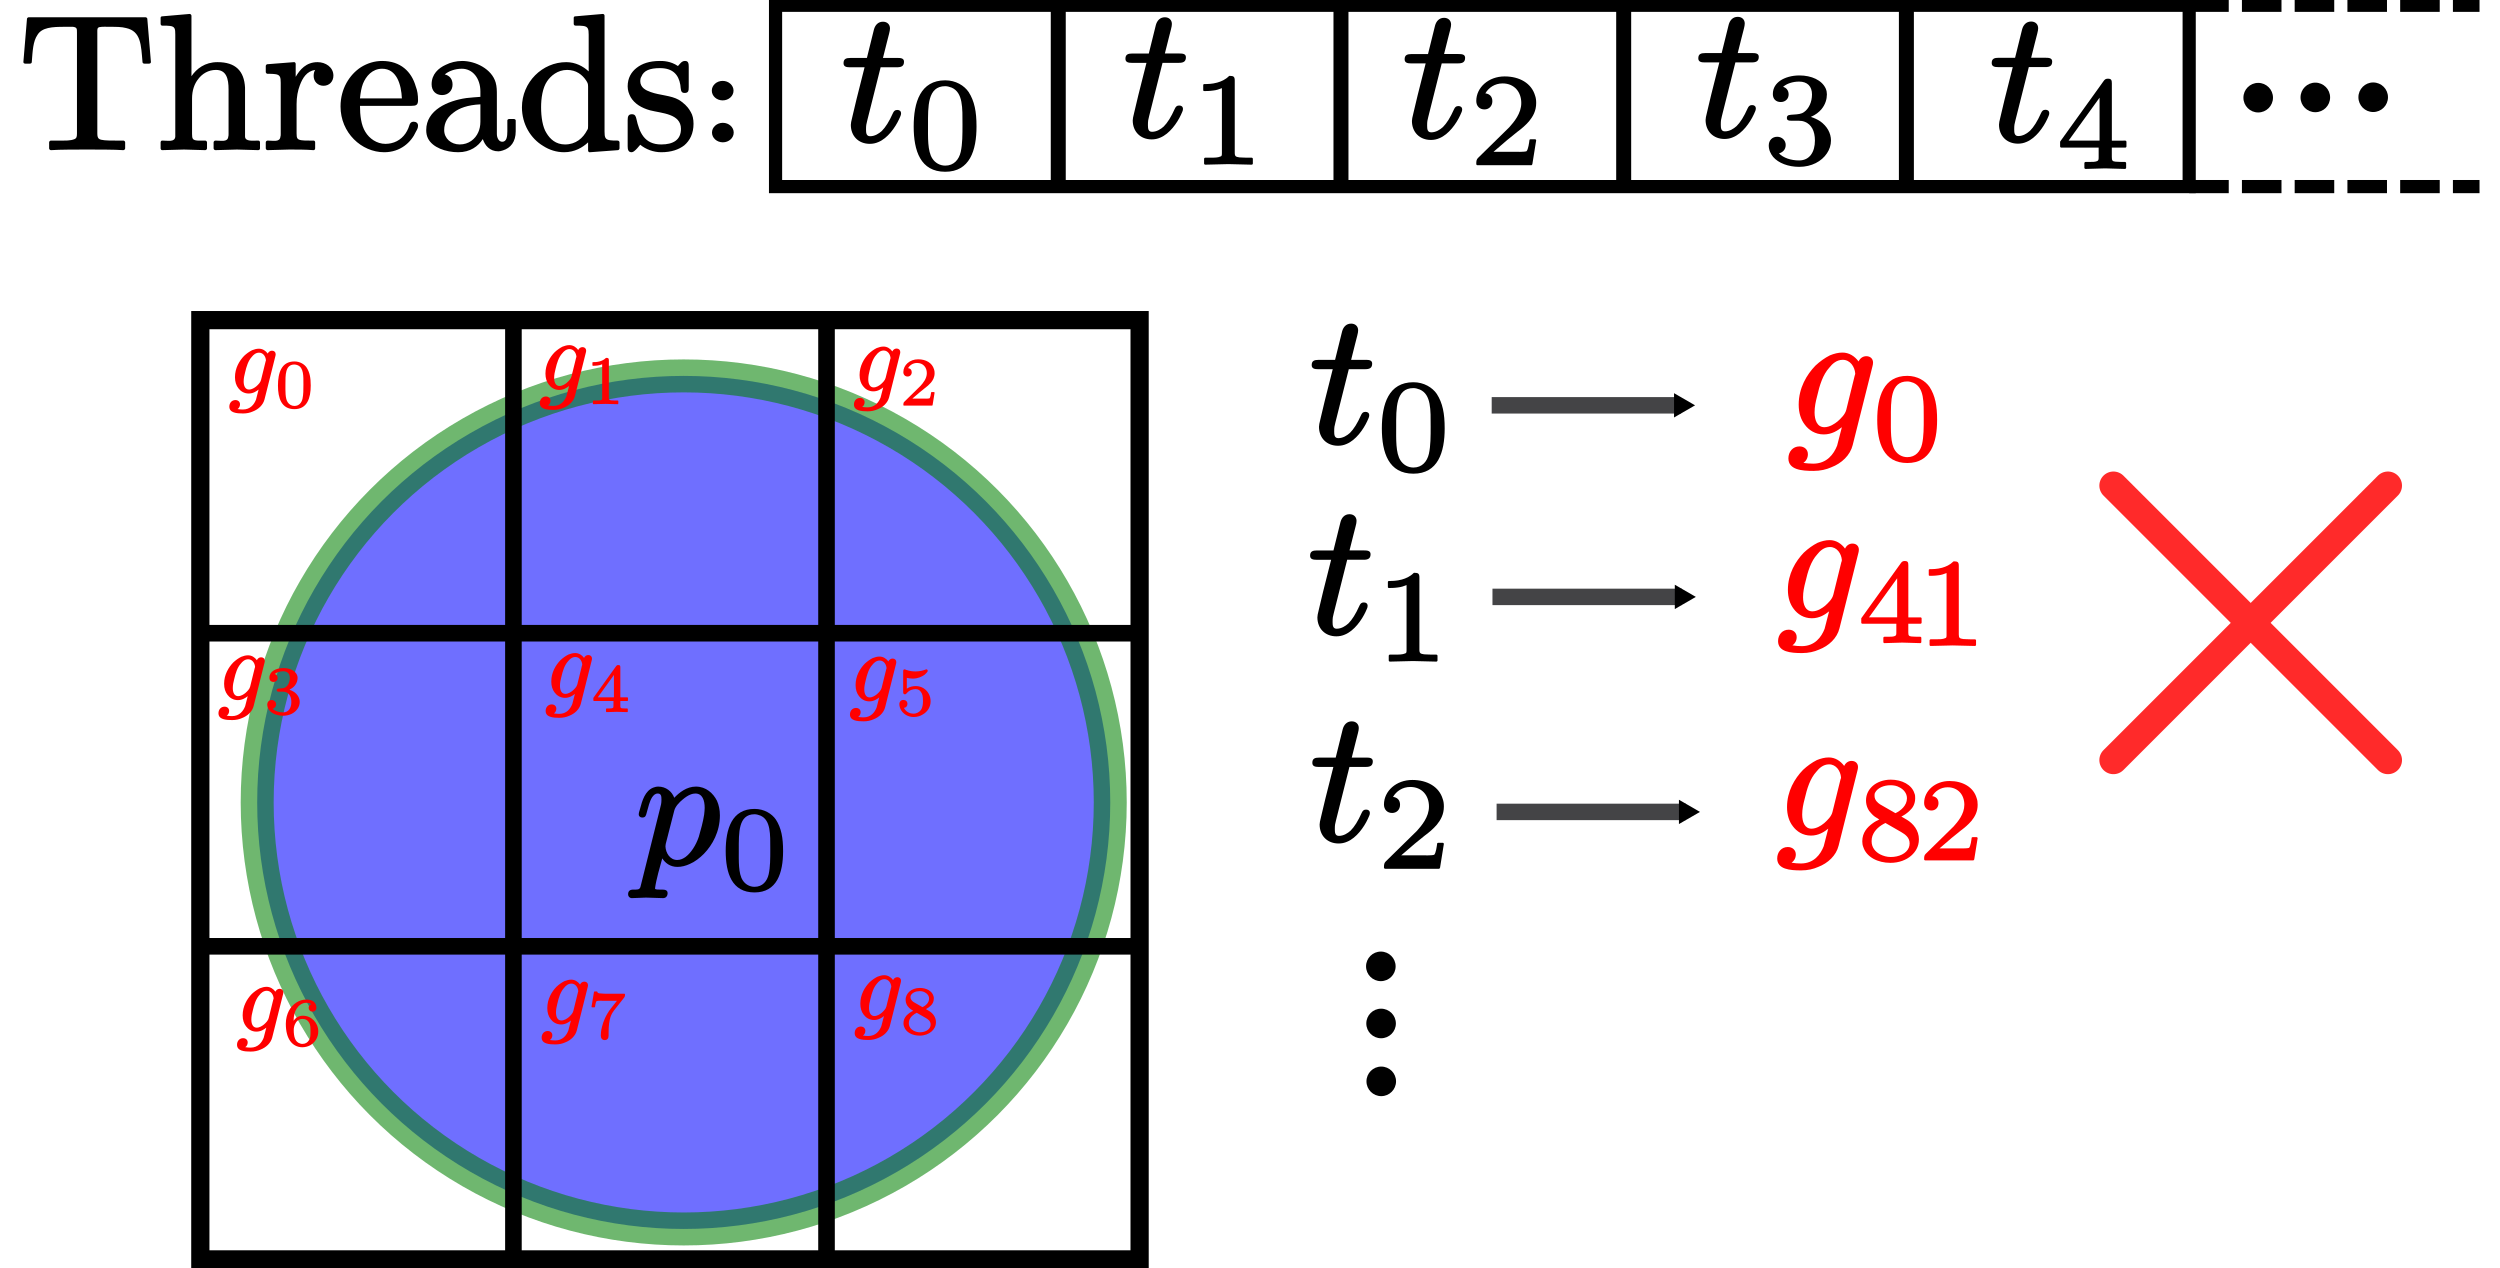 <?xml version="1.0" encoding="UTF-8" standalone="no"?>
<!-- Created with Inkscape (http://www.inkscape.org/) -->

<svg
   width="256.314mm"
   height="130.049mm"
   viewBox="0 0 256.314 130.049"
   version="1.1"
   id="svg5"
   sodipodi:docname="cachebad.svg"
   inkscape:version="1.1.2 (0a00cf5339, 2022-02-04)"
   xmlns:inkscape="http://www.inkscape.org/namespaces/inkscape"
   xmlns:sodipodi="http://sodipodi.sourceforge.net/DTD/sodipodi-0.dtd"
   xmlns:xlink="http://www.w3.org/1999/xlink"
   xmlns="http://www.w3.org/2000/svg"
   xmlns:svg="http://www.w3.org/2000/svg">
  <sodipodi:namedview
     id="namedview7"
     pagecolor="#ffffff"
     bordercolor="#666666"
     borderopacity="1.0"
     inkscape:pageshadow="2"
     inkscape:pageopacity="0.0"
     inkscape:pagecheckerboard="0"
     inkscape:document-units="mm"
     showgrid="false"
     inkscape:zoom="1.2548169"
     inkscape:cx="539.91941"
     inkscape:cy="106.78849"
     inkscape:window-width="2160"
     inkscape:window-height="3780"
     inkscape:window-x="0"
     inkscape:window-y="32"
     inkscape:window-maximized="1"
     inkscape:current-layer="layer1"
     inkscape:snap-page="true" />
  <defs
     id="defs2">
    <marker
       style="overflow:visible"
       id="TriangleOutM"
       refX="0"
       refY="0"
       orient="auto"
       inkscape:stockid="TriangleOutM"
       inkscape:isstock="true">
      <path
         transform="scale(0.4)"
         style="fill:context-stroke;fill-rule:evenodd;stroke:context-stroke;stroke-width:1pt"
         d="M 5.77,0 -2.88,5 V -5 Z"
         id="path3084" />
    </marker>
    <marker
       style="overflow:visible"
       id="TriangleInS"
       refX="0"
       refY="0"
       orient="auto"
       inkscape:stockid="TriangleInS"
       inkscape:isstock="true">
      <path
         transform="scale(-0.2)"
         style="fill:context-stroke;fill-rule:evenodd;stroke:context-stroke;stroke-width:1pt"
         d="M 5.77,0 -2.88,5 V -5 Z"
         id="path3078" />
    </marker>
    <marker
       style="overflow:visible"
       id="TriangleOutL"
       refX="0"
       refY="0"
       orient="auto"
       inkscape:stockid="TriangleOutL"
       inkscape:isstock="true">
      <path
         transform="scale(0.8)"
         style="fill:context-stroke;fill-rule:evenodd;stroke:context-stroke;stroke-width:1pt"
         d="M 5.77,0 -2.88,5 V -5 Z"
         id="path3081" />
    </marker>
    <marker
       style="overflow:visible"
       id="Arrow2Lend"
       refX="0"
       refY="0"
       orient="auto"
       inkscape:stockid="Arrow2Lend"
       inkscape:isstock="true">
      <path
         transform="matrix(-1.1,0,0,-1.1,-1.1,0)"
         d="M 8.719,4.034 -2.207,0.016 8.719,-4.002 c -1.745,2.372 -1.735,5.617 -6e-7,8.035 z"
         style="fill:context-stroke;fill-rule:evenodd;stroke:context-stroke;stroke-width:0.625;stroke-linejoin:round"
         id="path2960" />
    </marker>
    <marker
       style="overflow:visible"
       id="Arrow1Lend"
       refX="0"
       refY="0"
       orient="auto"
       inkscape:stockid="Arrow1Lend"
       inkscape:isstock="true">
      <path
         transform="matrix(-0.8,0,0,-0.8,-10,0)"
         style="fill:context-stroke;fill-rule:evenodd;stroke:context-stroke;stroke-width:1pt"
         d="M 0,0 5,-5 -12.5,0 5,5 Z"
         id="path2942" />
    </marker>
    <g
       id="g9687">
      <g
         id="g9106" />
      <g
         id="g4665">
        <path
           d="m 4.078,-3.25 c 0,0.109 -0.016,0.234 -0.031,0.391 C 3.984,-2.438 3.844,-1.938 3.734,-1.562 3.562,-1.047 3.266,-0.609 2.953,-0.375 2.812,-0.281 2.672,-0.203 2.469,-0.203 c -0.422,0 -0.672,-0.406 -0.688,-0.797 0,0 0,-0.047 0.016,-0.141 l 0.5,-1.953 c 0.062,-0.25 0.312,-0.5 0.484,-0.641 0.344,-0.297 0.594,-0.359 0.75,-0.359 0.422,0 0.547,0.406 0.547,0.844 z M 1.906,1.734 C 1.906,1.562 1.75,1.531 1.578,1.531 c -0.156,0 -0.406,0.016 -0.406,-0.062 0,0 0,-0.016 0,-0.016 0.062,-0.5 0.297,-1.297 0.422,-1.75 0.172,0.266 0.453,0.5 0.891,0.5 0.234,0 0.484,-0.062 0.719,-0.172 C 3.5,-0.094 3.781,-0.312 4.031,-0.562 c 0.5,-0.516 0.938,-1.297 0.938,-2.25 0,-0.328 -0.062,-0.609 -0.172,-0.859 C 4.578,-4.109 4.156,-4.5 3.562,-4.5 3.016,-4.5 2.578,-4.141 2.297,-3.844 2.156,-4.219 1.812,-4.5 1.359,-4.5 1.25,-4.5 1.141,-4.469 1.062,-4.438 c -0.469,0.188 -0.641,0.75 -0.766,1.234 -0.031,0.125 -0.078,0.219 -0.078,0.328 0,0.125 0.094,0.188 0.203,0.188 0.203,0 0.219,-0.125 0.266,-0.297 C 0.781,-3.312 0.844,-3.625 1,-3.875 c 0.078,-0.109 0.172,-0.219 0.328,-0.219 0.203,0 0.219,0.156 0.219,0.359 0,0.219 -0.031,0.328 -0.078,0.5 l -1.109,4.438 C 0.344,1.281 0.328,1.344 0.312,1.391 0.25,1.547 0.125,1.531 -0.094,1.531 c -0.203,0 -0.312,0.078 -0.312,0.281 0,0.125 0.094,0.219 0.219,0.219 C 0.094,2.031 0.375,2 0.641,2 c 0.328,0 0.672,0.031 1,0.031 0.172,0 0.266,-0.125 0.266,-0.297 z m 0,0"
           id="path7385" />
      </g>
      <g
         id="g9518">
        <path
           d="m 1.531,-1.141 c 0,-0.312 0.062,-0.609 0.141,-0.906 0.141,-0.625 0.328,-1.219 0.688,-1.609 0.156,-0.203 0.406,-0.438 0.75,-0.438 0.422,0 0.672,0.391 0.703,0.766 0,0.047 -0.016,0.094 -0.031,0.125 L 3.312,-1.297 C 3.25,-1.031 3.016,-0.812 2.828,-0.641 2.656,-0.5 2.375,-0.312 2.078,-0.312 1.672,-0.312 1.531,-0.719 1.531,-1.141 Z M 4.438,-4.297 C 4.234,-4.297 4.078,-4.172 4,-4 3.781,-4.297 3.469,-4.5 3.094,-4.5 2.859,-4.5 2.625,-4.438 2.391,-4.344 2.109,-4.203 1.828,-4 1.578,-3.766 c -0.484,0.5 -0.938,1.25 -0.938,2.188 0,0.469 0.125,0.844 0.344,1.125 C 1.203,-0.156 1.562,0.094 2.047,0.094 2.5,0.094 2.828,-0.125 3.062,-0.312 L 2.797,0.719 C 2.609,1.203 2.219,1.734 1.453,1.734 1.312,1.734 1.062,1.719 0.906,1.688 c 0.141,-0.094 0.25,-0.266 0.25,-0.484 0,-0.266 -0.203,-0.438 -0.469,-0.438 -0.375,0 -0.625,0.297 -0.625,0.672 0,0.641 0.75,0.703 1.406,0.703 0.391,0 0.719,-0.078 1,-0.203 0.578,-0.219 1.062,-0.672 1.203,-1.25 L 4.781,-3.734 c 0.016,-0.062 0.031,-0.125 0.031,-0.203 0,-0.219 -0.156,-0.359 -0.375,-0.359 z m 0,0"
           id="path3044" />
      </g>
      <g
         id="g610">
        <path
           d="m 3.016,-1.609 c -0.141,0 -0.188,0.078 -0.234,0.172 -0.203,0.453 -0.391,0.75 -0.594,0.953 -0.156,0.141 -0.375,0.281 -0.625,0.281 -0.203,0 -0.219,-0.172 -0.219,-0.359 0,-0.219 0.016,-0.297 0.062,-0.469 L 2.125,-3.891 H 3 c 0.234,0 0.375,-0.062 0.375,-0.297 0,-0.188 -0.172,-0.203 -0.359,-0.203 H 2.25 C 2.438,-5.109 2.516,-5.484 2.578,-5.688 2.609,-5.828 2.625,-5.875 2.625,-5.969 c 0,-0.219 -0.156,-0.359 -0.375,-0.359 -0.266,0 -0.422,0.188 -0.484,0.422 l -0.375,1.516 h -0.875 c -0.234,0 -0.375,0.047 -0.375,0.281 0,0.188 0.156,0.219 0.344,0.219 h 0.781 c -0.375,1.484 -0.562,2.219 -0.641,2.594 -0.078,0.312 -0.094,0.406 -0.094,0.484 0,0.594 0.406,1.016 1.016,1.016 0.156,0 0.312,-0.031 0.453,-0.094 0.5,-0.203 0.906,-0.781 1.109,-1.219 0.047,-0.125 0.109,-0.203 0.109,-0.312 0,-0.125 -0.078,-0.188 -0.203,-0.188 z m 0,0"
           id="path6434" />
      </g>
      <g
         id="g1463" />
      <g
         id="g8057">
        <path
           d="m 2.906,-2.312 c 0,0.516 0,1.031 -0.094,1.453 C 2.719,-0.453 2.453,-0.125 1.984,-0.125 1.688,-0.125 1.438,-0.281 1.297,-0.5 1.031,-0.891 1.062,-1.656 1.062,-2.312 c 0,-0.969 -0.031,-2.062 0.922,-2.062 0.109,0 0.219,0.031 0.344,0.078 C 2.938,-4.031 2.906,-3.203 2.906,-2.312 Z m 0.75,0.094 c 0,-0.797 -0.109,-1.359 -0.422,-1.844 -0.234,-0.344 -0.688,-0.625 -1.25,-0.625 -1.328,0 -1.688,1.172 -1.688,2.469 0,1.297 0.359,2.422 1.688,2.422 1.312,0 1.672,-1.141 1.672,-2.422 z m 0,0"
           id="path6579" />
      </g>
      <g
         id="g9353">
        <path
           d="m 0.766,-3.875 c 0.094,0 0.281,0 0.484,-0.031 0.156,-0.016 0.297,-0.062 0.453,-0.125 v 3.453 c 0,0.125 0,0.188 -0.078,0.203 -0.141,0.062 -0.312,0.062 -0.547,0.062 H 0.812 C 0.781,-0.312 0.75,-0.281 0.75,-0.25 V 0 c 0,0.031 0.031,0.062 0.062,0.062 l 1.234,-0.031 1.25,0.031 c 0.031,0 0.062,-0.031 0.062,-0.062 v -0.25 c 0,-0.031 -0.031,-0.062 -0.062,-0.062 H 3.031 c -0.172,0 -0.297,-0.016 -0.391,-0.016 -0.188,-0.031 -0.25,-0.047 -0.25,-0.25 V -4.438 c 0,-0.203 -0.062,-0.25 -0.266,-0.25 -0.016,0 -0.031,0 -0.047,0.016 -0.188,0.188 -0.406,0.281 -0.625,0.344 C 1.172,-4.25 0.922,-4.25 0.766,-4.25 c -0.047,0 -0.062,0.031 -0.062,0.062 v 0.25 c 0,0.047 0.016,0.062 0.062,0.062 z m 0,0"
           id="path2372" />
      </g>
      <g
         id="g2677">
        <path
           d="m 0.375,-3.375 c 0,0.266 0.172,0.453 0.438,0.453 0.234,0 0.422,-0.172 0.422,-0.438 0,-0.25 -0.141,-0.391 -0.375,-0.422 0.172,-0.297 0.5,-0.531 0.922,-0.531 0.625,0 1,0.453 1,1.047 0,0.562 -0.391,1.016 -0.641,1.297 L 0.469,-0.328 C 0.391,-0.25 0.375,-0.172 0.375,-0.016 0.375,0 0.375,0 0.375,0 c 0,0.031 0.031,0.062 0.062,0.062 h 2.875 C 3.344,0.062 3.359,0.047 3.375,0 l 0.203,-1.266 c 0,-0.031 -0.031,-0.062 -0.062,-0.062 H 3.281 c -0.031,0 -0.062,0.016 -0.062,0.047 -0.016,0.125 -0.062,0.5 -0.156,0.594 -0.125,0.047 -0.547,0.031 -0.656,0.031 H 1.297 c 0.641,-0.562 0.875,-0.75 1.266,-1.062 0.234,-0.172 0.453,-0.359 0.641,-0.578 0.203,-0.25 0.375,-0.547 0.375,-0.969 0,-0.156 -0.016,-0.281 -0.062,-0.406 C 3.328,-4.312 2.703,-4.688 1.891,-4.688 1.031,-4.688 0.375,-4.094 0.375,-3.375 Z m 0,0"
           id="path5508" />
      </g>
      <g
         id="g4083">
        <path
           d="m 0.953,-3.266 c 0.25,0 0.422,-0.172 0.422,-0.406 0,-0.219 -0.125,-0.359 -0.297,-0.406 0.188,-0.172 0.516,-0.281 0.859,-0.281 0.438,0 0.688,0.25 0.688,0.688 0,0.406 -0.172,0.766 -0.422,0.938 C 2.062,-2.625 1.875,-2.609 1.625,-2.594 c -0.172,0.016 -0.344,0 -0.344,0.172 0,0.141 0.094,0.156 0.234,0.156 H 1.906 c 0.125,0 0.234,0.016 0.344,0.062 0.344,0.141 0.531,0.484 0.531,1 0,0.609 -0.281,1.062 -0.844,1.062 -0.453,0 -0.844,-0.141 -1.078,-0.375 0.203,-0.062 0.359,-0.203 0.359,-0.453 0,-0.25 -0.203,-0.438 -0.453,-0.438 -0.266,0 -0.453,0.188 -0.453,0.469 0,0.25 0.109,0.453 0.234,0.609 0.281,0.328 0.812,0.531 1.391,0.531 0.672,0 1.203,-0.297 1.484,-0.719 0.141,-0.203 0.219,-0.453 0.219,-0.688 0,-0.391 -0.203,-0.766 -0.578,-1.031 -0.141,-0.094 -0.312,-0.172 -0.5,-0.234 0.25,-0.109 0.438,-0.25 0.578,-0.422 0.203,-0.25 0.281,-0.531 0.281,-0.781 0,-0.109 -0.016,-0.203 -0.062,-0.312 C 3.156,-4.438 2.594,-4.688 1.953,-4.688 c -0.406,0 -0.781,0.109 -1.031,0.281 -0.219,0.156 -0.391,0.375 -0.391,0.719 0,0.266 0.172,0.422 0.422,0.422 z m 0,0"
           id="path3354" />
      </g>
      <g
         id="g9992">
        <path
           d="M 2.312,-1.453 H 0.656 L 2.312,-3.75 Z m 0.453,-3.312 c 0,0 -0.016,0 -0.016,0 -0.125,0 -0.172,0.062 -0.219,0.125 l -2.312,3.219 c 0,0 -0.016,0.016 -0.016,0.031 v 0.25 c 0,0.031 0.031,0.062 0.062,0.062 h 2 v 0.5 c 0,0.109 0,0.188 -0.078,0.219 C 2.078,-0.312 1.953,-0.312 1.75,-0.312 H 1.562 C 1.531,-0.312 1.5,-0.281 1.5,-0.25 V 0 c 0,0.031 0.031,0.062 0.062,0.062 l 1.047,-0.031 1.062,0.031 c 0.031,0 0.062,-0.031 0.062,-0.062 v -0.25 c 0,-0.031 -0.031,-0.062 -0.062,-0.062 h -0.188 c -0.141,0 -0.25,-0.016 -0.328,-0.016 -0.156,-0.016 -0.188,-0.062 -0.188,-0.25 v -0.5 H 3.688 c 0.031,0 0.062,-0.031 0.062,-0.062 v -0.25 c 0,-0.031 -0.031,-0.062 -0.062,-0.062 H 2.969 v -3.062 c 0,-0.172 -0.031,-0.25 -0.203,-0.25 z m 0,0"
           id="path6437" />
      </g>
      <g
         id="g5360">
        <path
           d="m 1.75,-3.734 c 0.531,0 0.938,-0.203 1.203,-0.391 0.109,-0.094 0.203,-0.188 0.25,-0.25 0.031,-0.047 0.078,-0.078 0.078,-0.156 0,-0.094 -0.062,-0.156 -0.141,-0.156 -0.031,0 -0.062,0.016 -0.094,0.031 -0.156,0.062 -0.531,0.188 -1.016,0.188 -0.188,0 -0.547,-0.016 -1,-0.172 C 0.984,-4.672 0.969,-4.688 0.922,-4.688 c -0.141,0 -0.156,0.109 -0.156,0.234 V -2.375 c 0,0.141 0.031,0.25 0.172,0.25 0.109,0 0.141,-0.062 0.188,-0.109 0.297,-0.359 0.672,-0.422 0.922,-0.422 0.234,0 0.391,0.109 0.484,0.219 0.219,0.25 0.266,0.516 0.266,1.016 C 2.797,-1.109 2.75,-0.75 2.594,-0.531 2.438,-0.312 2.156,-0.141 1.828,-0.141 1.359,-0.141 1,-0.406 0.844,-0.734 1.047,-0.75 1.203,-0.906 1.203,-1.141 c 0,-0.25 -0.172,-0.406 -0.422,-0.406 -0.234,0 -0.406,0.172 -0.406,0.438 0,0.219 0.078,0.438 0.188,0.625 0.25,0.391 0.703,0.688 1.281,0.688 0.344,0 0.672,-0.094 0.938,-0.266 0.438,-0.25 0.797,-0.719 0.797,-1.344 0,-0.266 -0.062,-0.531 -0.188,-0.766 C 3.156,-2.609 2.688,-2.969 2.062,-2.969 c -0.297,0 -0.625,0.062 -0.922,0.266 V -3.812 C 1.344,-3.766 1.562,-3.734 1.75,-3.734 Z m 0,0"
           id="path6583" />
      </g>
    </g>
    <g
       id="g8673">
      <g
         id="g6842" />
      <g
         id="g9110">
        <path
           d="m 1.531,-1.141 c 0,-0.312 0.062,-0.609 0.141,-0.906 0.141,-0.625 0.328,-1.219 0.688,-1.609 0.156,-0.203 0.406,-0.438 0.75,-0.438 0.422,0 0.672,0.391 0.703,0.766 0,0.047 -0.016,0.094 -0.031,0.125 L 3.312,-1.297 C 3.25,-1.031 3.016,-0.812 2.828,-0.641 2.656,-0.5 2.375,-0.312 2.078,-0.312 1.672,-0.312 1.531,-0.719 1.531,-1.141 Z M 4.438,-4.297 C 4.234,-4.297 4.078,-4.172 4,-4 3.781,-4.297 3.469,-4.5 3.094,-4.5 2.859,-4.5 2.625,-4.438 2.391,-4.344 2.109,-4.203 1.828,-4 1.578,-3.766 c -0.484,0.5 -0.938,1.25 -0.938,2.188 0,0.469 0.125,0.844 0.344,1.125 C 1.203,-0.156 1.562,0.094 2.047,0.094 2.5,0.094 2.828,-0.125 3.062,-0.312 L 2.797,0.719 C 2.609,1.203 2.219,1.734 1.453,1.734 1.312,1.734 1.062,1.719 0.906,1.688 c 0.141,-0.094 0.25,-0.266 0.25,-0.484 0,-0.266 -0.203,-0.438 -0.469,-0.438 -0.375,0 -0.625,0.297 -0.625,0.672 0,0.641 0.75,0.703 1.406,0.703 0.391,0 0.719,-0.078 1,-0.203 0.578,-0.219 1.062,-0.672 1.203,-1.25 L 4.781,-3.734 c 0.016,-0.062 0.031,-0.125 0.031,-0.203 0,-0.219 -0.156,-0.359 -0.375,-0.359 z m 0,0"
           id="path5136" />
      </g>
      <g
         id="g7167" />
      <g
         id="g8971">
        <path
           d="m 1.75,-3.734 c 0.531,0 0.938,-0.203 1.203,-0.391 0.109,-0.094 0.203,-0.188 0.25,-0.25 0.031,-0.047 0.078,-0.078 0.078,-0.156 0,-0.094 -0.062,-0.156 -0.141,-0.156 -0.031,0 -0.062,0.016 -0.094,0.031 -0.156,0.062 -0.531,0.188 -1.016,0.188 -0.188,0 -0.547,-0.016 -1,-0.172 C 0.984,-4.672 0.969,-4.688 0.922,-4.688 c -0.141,0 -0.156,0.109 -0.156,0.234 V -2.375 c 0,0.141 0.031,0.25 0.172,0.25 0.109,0 0.141,-0.062 0.188,-0.109 0.297,-0.359 0.672,-0.422 0.922,-0.422 0.234,0 0.391,0.109 0.484,0.219 0.219,0.25 0.266,0.516 0.266,1.016 C 2.797,-1.109 2.75,-0.75 2.594,-0.531 2.438,-0.312 2.156,-0.141 1.828,-0.141 1.359,-0.141 1,-0.406 0.844,-0.734 1.047,-0.75 1.203,-0.906 1.203,-1.141 c 0,-0.25 -0.172,-0.406 -0.422,-0.406 -0.234,0 -0.406,0.172 -0.406,0.438 0,0.219 0.078,0.438 0.188,0.625 0.25,0.391 0.703,0.688 1.281,0.688 0.344,0 0.672,-0.094 0.938,-0.266 0.438,-0.25 0.797,-0.719 0.797,-1.344 0,-0.266 -0.062,-0.531 -0.188,-0.766 C 3.156,-2.609 2.688,-2.969 2.062,-2.969 c -0.297,0 -0.625,0.062 -0.922,0.266 V -3.812 C 1.344,-3.766 1.562,-3.734 1.75,-3.734 Z m 0,0"
           id="path1867" />
      </g>
      <g
         id="g7174">
        <path
           d="m 2.844,-1.422 c 0,0.391 0,0.703 -0.172,0.922 C 2.531,-0.281 2.328,-0.141 2,-0.141 1.922,-0.141 1.844,-0.156 1.766,-0.188 1.266,-0.328 1.125,-0.891 1.125,-1.562 c 0,-0.219 0.047,-0.422 0.125,-0.594 0.125,-0.297 0.375,-0.547 0.781,-0.547 0.328,0 0.516,0.141 0.656,0.359 0.156,0.234 0.156,0.531 0.156,0.922 z M 2.062,-3.031 c -0.469,0 -0.766,0.25 -0.953,0.516 0.016,-0.516 0.094,-0.906 0.312,-1.234 0.188,-0.312 0.531,-0.609 1,-0.609 0.203,0 0.391,0.047 0.5,0.141 -0.141,0.047 -0.266,0.172 -0.266,0.375 0,0.219 0.156,0.391 0.391,0.391 0.25,0 0.406,-0.172 0.406,-0.406 0,-0.109 -0.031,-0.219 -0.062,-0.312 C 3.25,-4.516 2.906,-4.688 2.406,-4.688 c -0.703,0 -1.391,0.422 -1.781,1.156 -0.188,0.375 -0.312,0.812 -0.312,1.328 0,0.797 0.172,1.375 0.438,1.75 C 1,-0.094 1.422,0.203 2,0.203 2.281,0.203 2.578,0.125 2.812,0 c 0.453,-0.266 0.828,-0.75 0.828,-1.422 0,-0.875 -0.688,-1.609 -1.578,-1.609 z m 0,0"
           id="path5182" />
      </g>
      <g
         id="g3680">
        <path
           d="m 1.766,0.203 c 0.297,0 0.406,-0.203 0.406,-0.469 v -0.281 c 0,-0.75 0.078,-1.266 0.203,-1.641 0.109,-0.297 0.234,-0.5 0.359,-0.656 L 3.781,-4.172 c 0.062,-0.094 0.078,-0.156 0.078,-0.297 0,-0.016 0,-0.016 0,-0.016 0,-0.031 -0.031,-0.062 -0.062,-0.062 H 1.969 c -0.266,0 -0.344,-0.016 -0.578,-0.031 -0.125,0 -0.234,-0.016 -0.297,-0.047 -0.078,-0.031 -0.047,-0.156 -0.125,-0.156 H 0.734 c -0.031,0 -0.062,0.031 -0.062,0.062 l -0.25,1.5 c 0,0.031 0.031,0.062 0.062,0.062 H 0.719 c 0.047,0 0.062,-0.016 0.062,-0.062 0.016,-0.078 0.062,-0.516 0.172,-0.578 0.125,-0.047 0.594,-0.031 0.688,-0.031 H 3.031 l -0.641,0.812 C 1.875,-2.344 1.625,-1.688 1.5,-1.172 1.391,-0.781 1.375,-0.453 1.375,-0.266 1.375,0 1.5,0.203 1.766,0.203 Z m 0,0"
           id="path6432" />
      </g>
      <g
         id="g6384">
        <path
           d="m 3.094,-0.938 c 0,0.094 -0.016,0.172 -0.047,0.25 -0.141,0.344 -0.578,0.547 -1.062,0.547 -0.234,0 -0.438,-0.062 -0.625,-0.156 -0.266,-0.141 -0.5,-0.391 -0.5,-0.766 0,-0.109 0.016,-0.219 0.047,-0.312 0.125,-0.359 0.438,-0.609 0.766,-0.766 0.391,0.219 0.391,0.219 0.922,0.531 0.234,0.141 0.5,0.312 0.5,0.672 z M 2.266,-2.719 c -0.016,0 -0.031,-0.016 -0.062,-0.031 l -0.844,-0.484 c -0.141,-0.094 -0.328,-0.25 -0.328,-0.5 0,-0.062 0,-0.141 0.031,-0.188 0.141,-0.281 0.516,-0.438 0.906,-0.438 0.188,0 0.375,0.031 0.531,0.125 0.219,0.109 0.438,0.328 0.438,0.641 0,0.438 -0.375,0.734 -0.672,0.875 z m 1.375,1.547 c 0,-0.547 -0.344,-0.938 -0.703,-1.156 l -0.328,-0.188 C 2.812,-2.625 2.969,-2.734 3.109,-2.875 c 0.172,-0.156 0.312,-0.391 0.312,-0.719 0,-0.094 0,-0.203 -0.047,-0.297 -0.156,-0.5 -0.734,-0.797 -1.391,-0.797 -0.438,0 -0.812,0.156 -1.047,0.359 C 0.703,-4.125 0.531,-3.844 0.531,-3.469 c 0,0.359 0.156,0.609 0.297,0.75 0.141,0.172 0.281,0.25 0.484,0.375 -0.109,0.047 -0.266,0.125 -0.406,0.234 -0.297,0.219 -0.594,0.531 -0.594,1.047 0,0.109 0.016,0.234 0.062,0.344 0.188,0.578 0.844,0.922 1.594,0.922 0.5,0 0.938,-0.172 1.219,-0.422 0.25,-0.219 0.453,-0.531 0.453,-0.953 z m 0,0"
           id="path8898" />
      </g>
    </g>
    <marker
       style="overflow:visible"
       id="TriangleOutM-6"
       refX="0"
       refY="0"
       orient="auto"
       inkscape:stockid="TriangleOutM"
       inkscape:isstock="true">
      <path
         transform="scale(0.4)"
         style="fill:context-stroke;fill-rule:evenodd;stroke:context-stroke;stroke-width:1pt"
         d="M 5.77,0 -2.88,5 V -5 Z"
         id="path3084-1" />
    </marker>
    <marker
       style="overflow:visible"
       id="TriangleOutM-6-7"
       refX="0"
       refY="0"
       orient="auto"
       inkscape:stockid="TriangleOutM"
       inkscape:isstock="true">
      <path
         transform="scale(0.4)"
         style="fill:context-stroke;fill-rule:evenodd;stroke:context-stroke;stroke-width:1pt"
         d="M 5.77,0 -2.88,5 V -5 Z"
         id="path3084-1-9" />
    </marker>
    <g
       id="g7530">
      <g
         id="g2959" />
      <g
         id="g8808">
        <path
           d="M 6.828 -4.422 C 6.875 -4.422 6.922 -4.453 6.922 -4.5 C 6.922 -4.5 6.922 -4.516 6.922 -4.516 L 6.734 -6.766 C 6.734 -6.797 6.688 -6.844 6.641 -6.844 L 0.547 -6.844 C 0.5 -6.844 0.453 -6.797 0.453 -6.766 L 0.266 -4.516 C 0.266 -4.516 0.266 -4.5 0.266 -4.5 C 0.266 -4.453 0.312 -4.422 0.359 -4.422 L 0.609 -4.422 C 0.656 -4.422 0.703 -4.453 0.703 -4.5 C 0.75 -5.094 0.766 -5.578 1 -5.922 C 1.234 -6.312 1.766 -6.344 2.406 -6.344 C 2.547 -6.344 2.719 -6.344 2.859 -6.344 C 3.062 -6.312 3.062 -6.25 3.062 -6.047 L 3.062 -0.781 C 3.062 -0.625 3.047 -0.531 2.938 -0.484 C 2.719 -0.391 2.469 -0.406 2.109 -0.406 L 1.703 -0.406 C 1.656 -0.406 1.609 -0.359 1.609 -0.312 L 1.609 0 C 1.609 0.047 1.656 0.094 1.703 0.094 C 1.703 0.094 1.703 0.094 1.719 0.094 C 2.109 0.062 3.125 0.062 3.594 0.062 C 4.047 0.062 5.078 0.062 5.469 0.094 C 5.484 0.094 5.484 0.094 5.484 0.094 C 5.531 0.094 5.578 0.047 5.578 0 L 5.578 -0.312 C 5.578 -0.359 5.531 -0.406 5.484 -0.406 L 5.078 -0.406 C 4.828 -0.406 4.641 -0.406 4.5 -0.422 C 4.219 -0.453 4.125 -0.484 4.125 -0.781 L 4.125 -6.047 C 4.125 -6.188 4.109 -6.297 4.234 -6.328 C 4.391 -6.359 4.609 -6.344 4.781 -6.344 C 5.109 -6.344 5.391 -6.344 5.625 -6.281 C 6.406 -6.109 6.406 -5.406 6.484 -4.5 C 6.484 -4.453 6.531 -4.422 6.578 -4.422 Z M 6.828 -4.422 "
           id="path6630" />
      </g>
      <g
         id="g8872">
        <path
           d="M 1.844 -3.766 L 1.844 -6.922 C 1.844 -6.969 1.797 -7.016 1.75 -7.016 L 0.312 -6.891 C 0.266 -6.891 0.234 -6.859 0.234 -6.812 L 0.234 -6.5 C 0.234 -6.453 0.266 -6.406 0.312 -6.406 C 0.484 -6.406 0.625 -6.406 0.719 -6.391 C 0.984 -6.359 1 -6.234 1 -5.938 L 1 -0.75 C 1 -0.703 1 -0.641 1 -0.609 C 0.969 -0.312 0.625 -0.406 0.312 -0.406 C 0.266 -0.406 0.234 -0.359 0.234 -0.312 L 0.234 0 C 0.234 0.047 0.266 0.094 0.312 0.094 L 1.453 0.062 L 2.562 0.094 C 2.609 0.094 2.656 0.047 2.656 0 L 2.656 -0.312 C 2.656 -0.359 2.609 -0.406 2.562 -0.406 C 2.391 -0.406 2.266 -0.406 2.172 -0.406 C 1.906 -0.422 1.875 -0.5 1.875 -0.75 L 1.875 -2.594 C 1.875 -3.031 2 -3.375 2.203 -3.625 C 2.406 -3.891 2.719 -4.094 3.125 -4.094 C 3.672 -4.094 3.781 -3.625 3.781 -3.078 L 3.781 -0.75 C 3.781 -0.703 3.781 -0.641 3.766 -0.609 C 3.734 -0.312 3.406 -0.406 3.094 -0.406 C 3.047 -0.406 3 -0.359 3 -0.312 L 3 0 C 3 0.047 3.047 0.094 3.094 0.094 L 4.219 0.062 L 5.328 0.094 C 5.391 0.094 5.422 0.047 5.422 0 L 5.422 -0.312 C 5.422 -0.359 5.391 -0.406 5.328 -0.406 C 5.047 -0.406 4.656 -0.344 4.641 -0.609 L 4.641 -2.516 C 4.641 -2.781 4.641 -2.984 4.641 -3.172 C 4.594 -4.047 4.141 -4.5 3.203 -4.5 C 2.547 -4.5 2.109 -4.156 1.844 -3.766 Z M 1.844 -3.766 "
           id="path1776" />
      </g>
      <g
         id="g6479">
        <path
           d="M 2.891 -4.5 C 2.297 -4.5 1.969 -4.109 1.75 -3.734 L 1.75 -4.406 C 1.75 -4.453 1.719 -4.5 1.672 -4.5 C 1.672 -4.5 1.672 -4.5 1.656 -4.5 L 0.266 -4.391 C 0.234 -4.391 0.188 -4.344 0.188 -4.297 L 0.188 -3.984 C 0.188 -3.938 0.234 -3.891 0.281 -3.891 C 0.453 -3.891 0.578 -3.891 0.672 -3.875 C 0.938 -3.844 0.969 -3.719 0.969 -3.422 L 0.969 -0.75 C 0.969 -0.703 0.969 -0.641 0.953 -0.609 C 0.922 -0.312 0.594 -0.406 0.281 -0.406 C 0.234 -0.406 0.188 -0.359 0.188 -0.312 L 0.188 0 C 0.188 0.047 0.234 0.094 0.281 0.094 L 1.422 0.062 C 1.812 0.062 2.281 0.062 2.672 0.094 C 2.688 0.094 2.688 0.094 2.688 0.094 C 2.734 0.094 2.766 0.047 2.766 0 L 2.766 -0.312 C 2.766 -0.359 2.734 -0.406 2.688 -0.406 L 2.469 -0.406 C 2.297 -0.406 2.156 -0.406 2.062 -0.422 C 1.828 -0.453 1.797 -0.531 1.797 -0.781 L 1.797 -2.312 C 1.797 -2.672 1.859 -3.016 1.969 -3.297 C 2.109 -3.672 2.328 -4.031 2.766 -4.094 C 2.719 -4.016 2.688 -3.922 2.688 -3.781 C 2.688 -3.484 2.906 -3.266 3.203 -3.266 C 3.5 -3.266 3.719 -3.484 3.719 -3.797 C 3.719 -4.234 3.312 -4.5 2.891 -4.5 Z M 2.891 -4.5 "
           id="path7934" />
      </g>
      <g
         id="g4592">
        <path
           d="M 3.391 -2.609 L 1.203 -2.609 C 1.234 -2.922 1.281 -3.172 1.359 -3.375 C 1.516 -3.766 1.844 -4.156 2.359 -4.156 C 3.125 -4.156 3.359 -3.328 3.391 -2.609 Z M 4 -1.391 C 3.875 -1.391 3.812 -1.312 3.781 -1.203 C 3.656 -0.781 3.375 -0.453 2.984 -0.312 C 2.766 -0.234 2.578 -0.234 2.531 -0.234 C 2.078 -0.234 1.688 -0.516 1.484 -0.859 C 1.266 -1.203 1.203 -1.719 1.203 -2.219 L 3.891 -2.219 C 4.141 -2.219 4.234 -2.266 4.234 -2.516 C 4.234 -2.766 4.203 -3.016 4.109 -3.25 C 3.891 -4 3.328 -4.562 2.359 -4.562 C 1.953 -4.562 1.578 -4.438 1.25 -4.234 C 0.656 -3.844 0.188 -3.109 0.188 -2.188 C 0.188 -0.812 1.281 0.203 2.469 0.203 C 3.312 0.203 3.875 -0.312 4.125 -0.875 C 4.188 -0.984 4.234 -1.062 4.234 -1.188 C 4.234 -1.312 4.141 -1.391 4 -1.391 Z M 4 -1.391 "
           id="path1531" />
      </g>
      <g
         id="g9478">
        <path
           d="M 1.172 -0.953 C 1.172 -1.375 1.375 -1.656 1.672 -1.875 C 1.953 -2.094 2.391 -2.266 3.062 -2.297 L 3.062 -1.391 C 3.062 -1.172 3.016 -0.984 2.953 -0.844 C 2.797 -0.484 2.453 -0.203 1.984 -0.203 C 1.531 -0.203 1.172 -0.516 1.172 -0.953 Z M 4.203 -0.344 C 4.016 -0.344 3.922 -0.562 3.922 -0.75 L 3.922 -2.75 C 3.922 -3.016 3.922 -3.219 3.859 -3.438 C 3.656 -4.141 2.812 -4.562 2.109 -4.562 C 1.797 -4.562 1.5 -4.484 1.25 -4.359 C 0.875 -4.188 0.516 -3.875 0.516 -3.344 C 0.516 -3 0.734 -2.781 1.062 -2.781 C 1.391 -2.781 1.609 -3.016 1.609 -3.328 C 1.609 -3.625 1.453 -3.797 1.203 -3.859 C 1.406 -4.031 1.734 -4.156 2.094 -4.156 C 2.672 -4.156 3.062 -3.641 3.062 -2.969 L 3.062 -2.688 C 2.844 -2.672 2.594 -2.656 2.328 -2.625 C 1.359 -2.484 0.234 -2 0.234 -0.953 C 0.234 -0.781 0.266 -0.641 0.328 -0.516 C 0.562 -0.047 1.25 0.203 1.906 0.203 C 2.531 0.203 2.953 -0.109 3.188 -0.484 C 3.297 -0.156 3.547 0.156 4 0.156 C 4.062 0.156 4.141 0.141 4.234 0.109 C 4.641 -0.016 4.906 -0.344 4.906 -0.891 L 4.906 -1.453 C 4.906 -1.5 4.859 -1.531 4.812 -1.531 L 4.562 -1.531 C 4.516 -1.531 4.469 -1.5 4.469 -1.453 L 4.469 -0.891 C 4.469 -0.625 4.438 -0.344 4.203 -0.344 Z M 4.203 -0.344 "
           id="path1771" />
      </g>
      <g
         id="g5527">
        <path
           d="M 3.703 -1.172 C 3.703 -1.062 3.703 -1.016 3.656 -0.953 C 3.438 -0.531 3.062 -0.203 2.5 -0.203 C 2.016 -0.203 1.719 -0.484 1.531 -0.797 C 1.328 -1.109 1.25 -1.641 1.25 -2.141 C 1.25 -2.625 1.328 -3.156 1.562 -3.5 C 1.75 -3.781 2.109 -4.094 2.609 -4.094 C 3.078 -4.094 3.406 -3.844 3.609 -3.531 C 3.672 -3.422 3.703 -3.391 3.703 -3.219 Z M 2.562 -4.5 C 1.312 -4.5 0.25 -3.453 0.25 -2.141 C 0.25 -1.266 0.703 -0.516 1.359 -0.125 C 1.672 0.078 2.047 0.203 2.453 0.203 C 3 0.203 3.422 -0.047 3.703 -0.312 L 3.703 0.109 C 3.703 0.156 3.734 0.203 3.781 0.203 C 3.781 0.203 3.781 0.203 3.797 0.203 L 5.266 0.094 C 5.297 0.094 5.344 0.047 5.344 0 L 5.344 -0.312 C 5.344 -0.359 5.297 -0.406 5.25 -0.406 C 5.078 -0.406 4.953 -0.406 4.859 -0.422 C 4.594 -0.453 4.562 -0.578 4.562 -0.875 L 4.562 -6.922 C 4.562 -6.969 4.531 -7.016 4.469 -7.016 L 3.031 -6.891 C 2.984 -6.891 2.953 -6.859 2.953 -6.812 L 2.953 -6.5 C 2.953 -6.453 2.984 -6.406 3.047 -6.406 C 3.203 -6.406 3.344 -6.406 3.438 -6.391 C 3.703 -6.359 3.734 -6.234 3.734 -5.938 L 3.734 -4.016 C 3.453 -4.281 3.047 -4.5 2.562 -4.5 Z M 2.562 -4.5 "
           id="path160" />
      </g>
      <g
         id="g6694">
        <path
           d="M 3.422 -3.203 L 3.422 -4.25 C 3.422 -4.422 3.406 -4.562 3.234 -4.562 C 3.234 -4.562 3.234 -4.562 3.219 -4.562 C 3.047 -4.562 2.953 -4.391 2.859 -4.297 C 2.469 -4.562 2.078 -4.562 1.922 -4.562 C 1.359 -4.562 0.984 -4.422 0.703 -4.203 C 0.422 -3.984 0.234 -3.672 0.234 -3.234 C 0.234 -3.031 0.297 -2.844 0.391 -2.672 C 0.594 -2.328 0.953 -2.109 1.406 -1.984 C 2.016 -1.828 3.016 -1.812 3.016 -1.016 C 3.016 -0.438 2.609 -0.203 1.984 -0.203 C 1.109 -0.203 0.844 -0.828 0.688 -1.547 C 0.656 -1.672 0.625 -1.781 0.453 -1.781 C 0.266 -1.781 0.234 -1.656 0.234 -1.469 L 0.234 -0.109 C 0.234 0.062 0.266 0.203 0.438 0.203 C 0.484 0.203 0.531 0.172 0.562 0.156 C 0.703 0.047 0.75 -0.031 0.891 -0.188 C 1.172 0.047 1.578 0.203 1.984 0.203 C 2.516 0.203 2.906 0.062 3.188 -0.156 C 3.484 -0.406 3.672 -0.781 3.672 -1.281 C 3.672 -1.531 3.625 -1.734 3.531 -1.891 C 3.422 -2.094 3.297 -2.219 3.234 -2.281 C 3.125 -2.375 3.016 -2.469 2.906 -2.531 C 2.5 -2.766 1.906 -2.766 1.438 -2.938 C 1.172 -3.031 0.891 -3.172 0.891 -3.516 C 0.891 -3.594 0.906 -3.672 0.953 -3.75 C 1.078 -4.062 1.391 -4.188 1.922 -4.188 C 2.578 -4.188 2.891 -3.859 2.984 -3.312 C 3.016 -3.094 2.984 -2.891 3.203 -2.891 C 3.406 -2.891 3.422 -3 3.422 -3.203 Z M 3.422 -3.203 "
           id="path5285" />
      </g>
    </g>
  </defs>
  <g
     inkscape:label="Layer 1"
     inkscape:groupmode="layer"
     id="layer1"
     transform="translate(0.757,-204.38)">
    <rect
       style="fill:#ffffff;fill-opacity:1;stroke:#ff2a2a;stroke-width:0;stroke-linecap:round;stroke-linejoin:round;stroke-miterlimit:4;stroke-dasharray:none;stroke-dashoffset:0"
       id="rect3916"
       width="256.314"
       height="130.049"
       x="-0.757"
       y="204.38" />
    <circle
       style="opacity:0.563;fill:#0000ff;fill-opacity:1;stroke:#008000;stroke-width:3.38;stroke-miterlimit:4;stroke-dasharray:none;stroke-dashoffset:0;stroke-opacity:1"
       id="path846-75-7"
       cx="69.342"
       cy="286.65"
       r="43.731" />
    <g
       id="g1162"
       transform="matrix(1.751,0,0,1.751,-191.567,-91.461)"
       style="fill:#000000">
      <g
         fill="#000000"
         fill-opacity="1"
         id="g4823"
         transform="translate(54.23,137.549)"
         style="fill:#000000">
        <use
           xlink:href="#g4665"
           x="91.925"
           y="81.963"
           id="use6044"
           width="100%"
           height="100%"
           style="fill:#000000" />
      </g>
      <g
         fill="#000000"
         fill-opacity="1"
         id="g19"
         transform="translate(54.23,137.549)"
         style="fill:#000000">
        <use
           xlink:href="#g8057"
           x="96.938"
           y="83.457"
           id="use4019"
           width="100%"
           height="100%"
           style="fill:#000000" />
      </g>
    </g>
    <g
       id="g1198"
       transform="translate(-143.72,-31.707)"
       style="fill:#ff0000">
      <g
         fill="#000000"
         fill-opacity="1"
         id="g2856"
         transform="translate(36.561,194.375)"
         style="fill:#ff0000">
        <use
           xlink:href="#g9518"
           x="129.853"
           y="81.963"
           id="use5129"
           width="100%"
           height="100%"
           style="fill:#ff0000" />
      </g>
      <g
         fill="#000000"
         fill-opacity="1"
         id="g1111"
         transform="translate(36.561,194.375)"
         style="fill:#ff0000">
        <use
           xlink:href="#g8057"
           x="134.604"
           y="83.457"
           id="use5416"
           width="100%"
           height="100%"
           style="fill:#ff0000" />
      </g>
    </g>
    <g
       id="g1204"
       transform="translate(-150.024,-7.623)"
       style="fill:#ff0000">
      <g
         fill="#000000"
         fill-opacity="1"
         id="g1300"
         transform="translate(65.476,169.924)"
         style="fill:#ff0000">
        <use
           xlink:href="#g9518"
           x="139.074"
           y="81.963"
           id="use1532"
           width="100%"
           height="100%"
           style="fill:#ff0000" />
      </g>
      <g
         fill="#000000"
         fill-opacity="1"
         id="g6239"
         transform="translate(65.476,169.924)"
         style="fill:#ff0000">
        <use
           xlink:href="#g9353"
           x="143.826"
           y="83.457"
           id="use4629"
           width="100%"
           height="100%"
           style="fill:#ff0000" />
      </g>
    </g>
    <g
       id="g1210"
       transform="translate(-127.039,-7.476)"
       style="fill:#ff0000">
      <g
         fill="#000000"
         fill-opacity="1"
         id="g6881"
         transform="translate(65.476,169.924)"
         style="fill:#ff0000">
        <use
           xlink:href="#g9518"
           x="148.295"
           y="81.963"
           id="use5210"
           width="100%"
           height="100%"
           style="fill:#ff0000" />
      </g>
      <g
         fill="#000000"
         fill-opacity="1"
         id="g9304"
         transform="translate(65.476,169.924)"
         style="fill:#ff0000">
        <use
           xlink:href="#g2677"
           x="153.047"
           y="83.457"
           id="use629"
           width="100%"
           height="100%"
           style="fill:#ff0000" />
      </g>
    </g>
    <g
       id="g1198-0"
       transform="matrix(1.827,0,0,1.827,-121.552,-256.121)"
       style="fill:#ff0000">
      <g
         fill="#000000"
         fill-opacity="1"
         id="g2856-2"
         transform="translate(36.561,194.375)"
         style="fill:#ff0000">
        <use
           xlink:href="#g9518"
           x="129.853"
           y="81.963"
           id="use5129-3"
           width="100%"
           height="100%"
           style="fill:#ff0000" />
      </g>
      <g
         fill="#000000"
         fill-opacity="1"
         id="g1111-7"
         transform="translate(36.561,194.375)"
         style="fill:#ff0000">
        <use
           xlink:href="#g8057"
           x="134.604"
           y="83.457"
           id="use5416-5"
           width="100%"
           height="100%"
           style="fill:#ff0000" />
      </g>
    </g>
    <g
       id="g1216"
       transform="translate(-201.412,24.179)"
       style="fill:#ff0000">
      <g
         fill="#000000"
         fill-opacity="1"
         id="g4312"
         transform="translate(65.476,169.924)"
         style="fill:#ff0000">
        <use
           xlink:href="#g9518"
           x="157.516"
           y="81.963"
           id="use7086"
           width="100%"
           height="100%"
           style="fill:#ff0000" />
      </g>
      <g
         fill="#000000"
         fill-opacity="1"
         id="g3839"
         transform="translate(65.476,169.924)"
         style="fill:#ff0000">
        <use
           xlink:href="#g4083"
           x="162.268"
           y="83.457"
           id="use1030"
           width="100%"
           height="100%"
           style="fill:#ff0000" />
      </g>
    </g>
    <g
       id="g1222"
       transform="translate(-177.09,23.947)"
       style="fill:#ff0000">
      <g
         fill="#000000"
         fill-opacity="1"
         id="g2049"
         transform="translate(65.476,169.924)"
         style="fill:#ff0000">
        <use
           xlink:href="#g9518"
           x="166.738"
           y="81.963"
           id="use7587"
           width="100%"
           height="100%"
           style="fill:#ff0000" />
      </g>
      <g
         fill="#000000"
         fill-opacity="1"
         id="g1385"
         transform="translate(65.476,169.924)"
         style="fill:#ff0000">
        <use
           xlink:href="#g9992"
           x="171.489"
           y="83.457"
           id="use5532"
           width="100%"
           height="100%"
           style="fill:#ff0000" />
      </g>
    </g>
    <g
       id="g1996-3"
       transform="matrix(1.917,0,0,1.917,75.612,-80.26)">
      <g
         fill="#000000"
         fill-opacity="1"
         id="g8316-6"
         transform="translate(-145.785,90.155)">
        <use
           xlink:href="#g610"
           x="175.959"
           y="81.963"
           id="use7917-7"
           width="100%"
           height="100%" />
      </g>
      <g
         fill="#000000"
         fill-opacity="1"
         id="g8341-5"
         transform="translate(-145.785,90.155)">
        <use
           xlink:href="#g8057"
           x="179.556"
           y="83.457"
           id="use2134-3"
           width="100%"
           height="100%" />
      </g>
    </g>
    <g
       id="g2002-5"
       transform="matrix(1.917,0,0,1.917,59.983,-60.721)">
      <g
         fill="#000000"
         fill-opacity="1"
         id="g8629-6"
         transform="translate(-145.785,90.155)">
        <use
           xlink:href="#g610"
           x="184.026"
           y="81.963"
           id="use4173-2"
           width="100%"
           height="100%" />
      </g>
      <g
         fill="#000000"
         fill-opacity="1"
         id="g8864-9"
         transform="translate(-145.785,90.155)">
        <use
           xlink:href="#g9353"
           x="187.623"
           y="83.457"
           id="use5782-1"
           width="100%"
           height="100%" />
      </g>
    </g>
    <g
       id="g2008-2"
       transform="matrix(1.917,0,0,1.917,44.748,-39.482)">
      <g
         fill="#000000"
         fill-opacity="1"
         id="g6461-7"
         transform="translate(-145.785,90.155)">
        <use
           xlink:href="#g610"
           x="192.093"
           y="81.963"
           id="use6147-0"
           width="100%"
           height="100%" />
      </g>
      <g
         fill="#000000"
         fill-opacity="1"
         id="g228-9"
         transform="translate(-145.785,90.155)">
        <use
           xlink:href="#g2677"
           x="195.69"
           y="83.457"
           id="use1784-3"
           width="100%"
           height="100%" />
      </g>
    </g>
    <g
       inkscape:label="GridCartesian:X3:Y3"
       transform="matrix(6.42,0,0,6.42,19.782,237.201)"
       id="g1528">
      <g
         inkscape:label="MajorXGridlines"
         id="g1518">
        <path
           style="fill:none;stroke:#000000;stroke-width:0.265"
           d="M 5,0 V 15"
           inkscape:label="MajorXDiv1"
           id="path1514" />
        <path
           style="fill:none;stroke:#000000;stroke-width:0.265"
           d="M 10,0 V 15"
           inkscape:label="MajorXDiv2"
           id="path1516" />
      </g>
      <g
         inkscape:label="MajorYGridlines"
         id="g1524">
        <path
           style="fill:none;stroke:#000000;stroke-width:0.265"
           d="M 0,5 H 15"
           inkscape:label="MajorYDiv1"
           id="path1520" />
        <path
           style="fill:none;stroke:#000000;stroke-width:0.265"
           d="M 0,10 H 15"
           inkscape:label="MajorYDiv2"
           id="path1522" />
      </g>
      <rect
         x="0"
         y="0"
         width="15"
         height="15"
         style="fill:none;stroke:#000000;stroke-width:0.291"
         inkscape:label="Border"
         id="rect1526" />
    </g>
    <g
       inkscape:label="MajorYGridlines"
       id="g1958"
       transform="matrix(5.797,0,0,3.718,0.087,204.921)" />
    <ellipse
       style="fill:#000000;fill-opacity:0.996;stroke:none;stroke-width:0.988;stroke-dasharray:2.963, 0.988"
       id="path2152-60"
       cx="303.457"
       cy="-140.814"
       rx="1.516"
       ry="1.516"
       transform="rotate(90)" />
    <ellipse
       style="fill:#000000;fill-opacity:0.996;stroke:none;stroke-width:0.988;stroke-dasharray:2.963, 0.988"
       id="path2152-3-6"
       cx="309.312"
       cy="-140.84"
       rx="1.516"
       ry="1.516"
       transform="rotate(90)" />
    <ellipse
       style="fill:#000000;fill-opacity:0.996;stroke:none;stroke-width:0.725;stroke-dasharray:2.176, 0.725"
       id="path2152-60-9"
       cx="213.673"
       cy="-73.335"
       rx="1"
       ry="1.113"
       transform="rotate(90)" />
    <ellipse
       style="fill:#000000;fill-opacity:0.996;stroke:none;stroke-width:0.725;stroke-dasharray:2.176, 0.725"
       id="path2152-3-6-3"
       cx="217.972"
       cy="-73.354"
       rx="1"
       ry="1.113"
       transform="rotate(90)" />
    <ellipse
       style="fill:#000000;fill-opacity:0.996;stroke:none;stroke-width:0.988;stroke-dasharray:2.963, 0.988"
       id="path2152-6-2"
       cx="315.247"
       cy="-140.857"
       rx="1.516"
       ry="1.516"
       transform="rotate(90)" />
    <path
       style="opacity:0.733;fill:none;fill-opacity:1;stroke:#000004;stroke-width:1.688;stroke-miterlimit:4;stroke-dasharray:none;stroke-dashoffset:0;stroke-opacity:1;marker-end:url(#TriangleOutM)"
       d="M 152.18,245.936 H 171.593"
       id="path2277"
       sodipodi:nodetypes="cc" />
    <path
       style="opacity:0.733;fill:none;fill-opacity:1;stroke:#000004;stroke-width:1.688;stroke-miterlimit:4;stroke-dasharray:none;stroke-dashoffset:0;stroke-opacity:1;marker-end:url(#TriangleOutM-6)"
       d="m 152.259,265.577 h 19.413"
       id="path2277-8"
       sodipodi:nodetypes="cc" />
    <path
       style="opacity:0.733;fill:none;fill-opacity:1;stroke:#000004;stroke-width:1.688;stroke-miterlimit:4;stroke-dasharray:none;stroke-dashoffset:0;stroke-opacity:1;marker-end:url(#TriangleOutM-6-7)"
       d="m 152.683,287.621 h 19.413"
       id="path2277-8-2"
       sodipodi:nodetypes="cc" />
    <g
       id="g3305"
       transform="translate(-96.675,54.395)"
       style="fill:#ff0000">
      <g
         fill="#000000"
         fill-opacity="1"
         id="g9290"
         transform="translate(91.073,139.837)"
         style="fill:#ff0000">
        <use
           xlink:href="#g9110"
           x="91.925"
           y="81.963"
           id="use981"
           width="100%"
           height="100%"
           style="fill:#ff0000" />
      </g>
      <g
         fill="#000000"
         fill-opacity="1"
         id="g4984"
         transform="translate(91.073,139.837)"
         style="fill:#ff0000">
        <use
           xlink:href="#g8971"
           x="96.677"
           y="83.457"
           id="use6097"
           width="100%"
           height="100%"
           style="fill:#ff0000" />
      </g>
    </g>
    <g
       id="g3311"
       transform="translate(-168.737,88.254)"
       style="fill:#ff0000">
      <g
         fill="#000000"
         fill-opacity="1"
         id="g9423"
         transform="translate(91.073,139.837)"
         style="fill:#ff0000">
        <use
           xlink:href="#g9110"
           x="101.146"
           y="81.963"
           id="use9169"
           width="100%"
           height="100%"
           style="fill:#ff0000" />
      </g>
      <g
         fill="#000000"
         fill-opacity="1"
         id="g7539"
         transform="translate(91.073,139.837)"
         style="fill:#ff0000">
        <use
           xlink:href="#g7174"
           x="105.898"
           y="83.457"
           id="use4443"
           width="100%"
           height="100%"
           style="fill:#ff0000" />
      </g>
    </g>
    <g
       id="g3317"
       transform="translate(-146.726,87.519)"
       style="fill:#ff0000">
      <g
         fill="#000000"
         fill-opacity="1"
         id="g3923"
         transform="translate(91.073,139.837)"
         style="fill:#ff0000">
        <use
           xlink:href="#g9110"
           x="110.368"
           y="81.963"
           id="use8465"
           width="100%"
           height="100%"
           style="fill:#ff0000" />
      </g>
      <g
         fill="#000000"
         fill-opacity="1"
         id="g977"
         transform="translate(91.073,139.837)"
         style="fill:#ff0000">
        <use
           xlink:href="#g3680"
           x="115.12"
           y="83.457"
           id="use5066"
           width="100%"
           height="100%"
           style="fill:#ff0000" />
      </g>
    </g>
    <g
       id="g976"
       transform="translate(-123.853,87.063)"
       style="fill:#ff0000">
      <g
         fill="#000000"
         fill-opacity="1"
         id="g7602"
         transform="translate(91.073,139.837)"
         style="fill:#ff0000">
        <use
           xlink:href="#g9110"
           x="119.589"
           y="81.963"
           id="use4613"
           width="100%"
           height="100%"
           style="fill:#ff0000" />
      </g>
      <g
         fill="#000000"
         fill-opacity="1"
         id="g4464"
         transform="translate(91.073,139.837)"
         style="fill:#ff0000">
        <use
           xlink:href="#g6384"
           x="124.341"
           y="83.457"
           id="use9243"
           width="100%"
           height="100%"
           style="fill:#ff0000" />
      </g>
    </g>
    <g
       id="g6058"
       transform="translate(78.67)">
      <g
         id="g1996"
         transform="matrix(1.917,0,0,1.917,-51.057,-111.214)">
        <g
           fill="#000000"
           fill-opacity="1"
           id="g8316"
           transform="translate(-145.785,90.155)">
          <use
             xlink:href="#g610"
             x="175.959"
             y="81.963"
             id="use7917"
             width="100%"
             height="100%" />
        </g>
        <g
           fill="#000000"
           fill-opacity="1"
           id="g8341"
           transform="translate(-145.785,90.155)">
          <use
             xlink:href="#g8057"
             x="179.556"
             y="83.457"
             id="use2134"
             width="100%"
             height="100%" />
        </g>
      </g>
      <g
         id="g2002"
         transform="matrix(1.917,0,0,1.917,-37.619,-111.669)">
        <g
           fill="#000000"
           fill-opacity="1"
           id="g8629"
           transform="translate(-145.785,90.155)">
          <use
             xlink:href="#g610"
             x="184.026"
             y="81.963"
             id="use4173"
             width="100%"
             height="100%" />
        </g>
        <g
           fill="#000000"
           fill-opacity="1"
           id="g8864"
           transform="translate(-145.785,90.155)">
          <use
             xlink:href="#g9353"
             x="187.623"
             y="83.457"
             id="use5782"
             width="100%"
             height="100%" />
        </g>
      </g>
      <g
         id="g2008"
         transform="matrix(1.917,0,0,1.917,-24.458,-111.613)">
        <g
           fill="#000000"
           fill-opacity="1"
           id="g6461"
           transform="translate(-145.785,90.155)">
          <use
             xlink:href="#g610"
             x="192.093"
             y="81.963"
             id="use6147"
             width="100%"
             height="100%" />
        </g>
        <g
           fill="#000000"
           fill-opacity="1"
           id="g228"
           transform="translate(-145.785,90.155)">
          <use
             xlink:href="#g2677"
             x="195.69"
             y="83.457"
             id="use1784"
             width="100%"
             height="100%" />
        </g>
      </g>
      <g
         id="g2014"
         transform="matrix(1.917,0,0,1.917,-9.815,-111.713)">
        <g
           fill="#000000"
           fill-opacity="1"
           id="g5741"
           transform="translate(-145.785,90.155)">
          <use
             xlink:href="#g610"
             x="200.16"
             y="81.963"
             id="use6516"
             width="100%"
             height="100%" />
        </g>
        <g
           fill="#000000"
           fill-opacity="1"
           id="g8855"
           transform="translate(-145.785,90.155)">
          <use
             xlink:href="#g4083"
             x="203.757"
             y="83.457"
             id="use1841"
             width="100%"
             height="100%" />
        </g>
      </g>
      <g
         id="g2020"
         transform="matrix(1.917,0,0,1.917,4.803,-111.232)">
        <g
           fill="#000000"
           fill-opacity="1"
           id="g7639"
           transform="translate(-145.785,90.155)">
          <use
             xlink:href="#g610"
             x="208.227"
             y="81.963"
             id="use6420"
             width="100%"
             height="100%" />
        </g>
        <g
           fill="#000000"
           fill-opacity="1"
           id="g8524"
           transform="translate(-145.785,90.155)">
          <use
             xlink:href="#g9992"
             x="211.824"
             y="83.457"
             id="use8100"
             width="100%"
             height="100%" />
        </g>
      </g>
      <g
         inkscape:label="MajorXGridlines"
         id="g1956"
         transform="matrix(5.797,0,0,3.718,0.087,204.921)">
        <path
           style="fill:none;stroke:#000000;stroke-width:0.265"
           d="M 5,0 V 5"
           inkscape:label="MajorXDiv1"
           id="path1948" />
        <path
           style="fill:none;stroke:#000000;stroke-width:0.265"
           d="M 10,0 V 5"
           inkscape:label="MajorXDiv2"
           id="path1950" />
        <path
           style="fill:none;stroke:#000000;stroke-width:0.265"
           d="M 15,0 V 5"
           inkscape:label="MajorXDiv3"
           id="path1952" />
        <path
           style="fill:none;stroke:#000000;stroke-width:0.265"
           d="M 20,0 V 5"
           inkscape:label="MajorXDiv4"
           id="path1954" />
      </g>
      <rect
         x="0.087"
         y="204.921"
         width="144.933"
         height="18.589"
         style="fill:none;stroke:#000000;stroke-width:1.351"
         inkscape:label="Border"
         id="rect1960" />
      <ellipse
         style="fill:#000000;fill-opacity:0.996;stroke:none;stroke-width:0.988;stroke-dasharray:2.963, 0.988"
         id="path2152"
         cx="152.096"
         cy="214.394"
         rx="1.516"
         ry="1.516" />
      <ellipse
         style="fill:#000000;fill-opacity:0.996;stroke:none;stroke-width:0.988;stroke-dasharray:2.963, 0.988"
         id="path2152-3"
         cx="157.952"
         cy="214.368"
         rx="1.516"
         ry="1.516" />
      <ellipse
         style="fill:#000000;fill-opacity:0.996;stroke:none;stroke-width:0.988;stroke-dasharray:2.963, 0.988"
         id="path2152-6"
         cx="163.886"
         cy="214.35"
         rx="1.516"
         ry="1.516" />
      <path
         style="fill:#000000;fill-opacity:0.996;stroke:#000000;stroke-width:1.352;stroke-miterlimit:4;stroke-dasharray:4.056, 1.352;stroke-dashoffset:0"
         d="m 145.02,204.921 h 29.768"
         id="path2571" />
      <path
         style="fill:#000000;fill-opacity:0.996;stroke:#000000;stroke-width:1.352;stroke-miterlimit:4;stroke-dasharray:4.056, 1.352;stroke-dashoffset:0"
         d="m 145.02,223.51 h 29.768"
         id="path2571-7" />
      <g
         inkscape:label=""
         transform="matrix(1.964,0,0,1.964,-258.091,58.614)"
         id="g5807">
        <g
           fill="#000000"
           fill-opacity="1"
           id="g8404">
          <use
             xlink:href="#g8808"
             x="91.925"
             y="81.963"
             id="use903"
             width="100%"
             height="100%" />
          <use
             xlink:href="#g8872"
             x="99.12"
             y="81.963"
             id="use1545"
             width="100%"
             height="100%" />
          <use
             xlink:href="#g6479"
             x="104.655"
             y="81.963"
             id="use9823"
             width="100%"
             height="100%" />
          <use
             xlink:href="#g4592"
             x="108.558"
             y="81.963"
             id="use4147"
             width="100%"
             height="100%" />
          <use
             xlink:href="#g9478"
             x="112.985"
             y="81.963"
             id="use6742"
             width="100%"
             height="100%" />
          <use
             xlink:href="#g5527"
             x="117.966"
             y="81.963"
             id="use925"
             width="100%"
             height="100%" />
          <use
             xlink:href="#g6694"
             x="123.501"
             y="81.963"
             id="use7482"
             width="100%"
             height="100%" />
        </g>
      </g>
    </g>
    <g
       id="g7436"
       transform="translate(9.909,-84.121)">
      <g
         fill="#000000"
         fill-opacity="1"
         id="g6239-8-1"
         transform="matrix(1.827,0,0,1.827,-76.976,202.141)"
         style="fill:#ff0000">
        <use
           xlink:href="#g9353"
           x="143.826"
           y="83.457"
           id="use4629-9-0"
           width="100%"
           height="100%"
           style="fill:#ff0000" />
      </g>
      <g
         id="g1222-1"
         transform="matrix(1.744,0,0,1.744,-233.458,-87.567)"
         style="fill:#ff0000">
        <g
           fill="#000000"
           fill-opacity="1"
           id="g2049-9"
           transform="translate(65.476,169.924)"
           style="fill:#ff0000">
          <use
             xlink:href="#g9518"
             x="166.738"
             y="81.963"
             id="use7587-4"
             width="100%"
             height="100%"
             style="fill:#ff0000" />
        </g>
        <g
           fill="#000000"
           fill-opacity="1"
           id="g1385-7"
           transform="translate(65.476,169.924)"
           style="fill:#ff0000">
          <use
             xlink:href="#g9992"
             x="171.489"
             y="83.457"
             id="use5532-8"
             width="100%"
             height="100%"
             style="fill:#ff0000" />
        </g>
      </g>
    </g>
    <g
       id="g7605"
       transform="translate(-45.432,-119.432)">
      <g
         fill="#000000"
         fill-opacity="1"
         id="g9304-1-6"
         transform="matrix(1.713,0,0,1.713,-20.865,268.954)"
         style="fill:#ff0000">
        <use
           xlink:href="#g2677"
           x="153.047"
           y="83.457"
           id="use629-2-3"
           width="100%"
           height="100%"
           style="fill:#ff0000" />
      </g>
      <g
         id="g976-4"
         transform="matrix(1.744,0,0,1.744,-140.619,22.498)"
         style="fill:#ff0000">
        <g
           fill="#000000"
           fill-opacity="1"
           id="g7602-5"
           transform="translate(91.073,139.837)"
           style="fill:#ff0000">
          <use
             xlink:href="#g9110"
             x="119.589"
             y="81.963"
             id="use4613-0"
             width="100%"
             height="100%"
             style="fill:#ff0000" />
        </g>
        <g
           fill="#000000"
           fill-opacity="1"
           id="g4464-3"
           transform="translate(91.073,139.837)"
           style="fill:#ff0000">
          <use
             xlink:href="#g6384"
             x="124.341"
             y="83.457"
             id="use9243-6"
             width="100%"
             height="100%"
             style="fill:#ff0000" />
        </g>
      </g>
    </g>
    <path
       style="opacity:1;fill:none;fill-opacity:1;stroke:#ff2a2a;stroke-width:2.888;stroke-linecap:round;stroke-linejoin:round;stroke-miterlimit:4;stroke-dasharray:none;stroke-dashoffset:0"
       d="m 244.066,254.167 -28.142,28.142"
       id="path1872" />
    <path
       style="fill:none;fill-opacity:1;stroke:#ff2a2a;stroke-width:2.888;stroke-linecap:round;stroke-linejoin:round;stroke-miterlimit:4;stroke-dasharray:none;stroke-dashoffset:0"
       d="m 215.924,254.167 28.142,28.142"
       id="path1872-3" />
  </g>
</svg>
